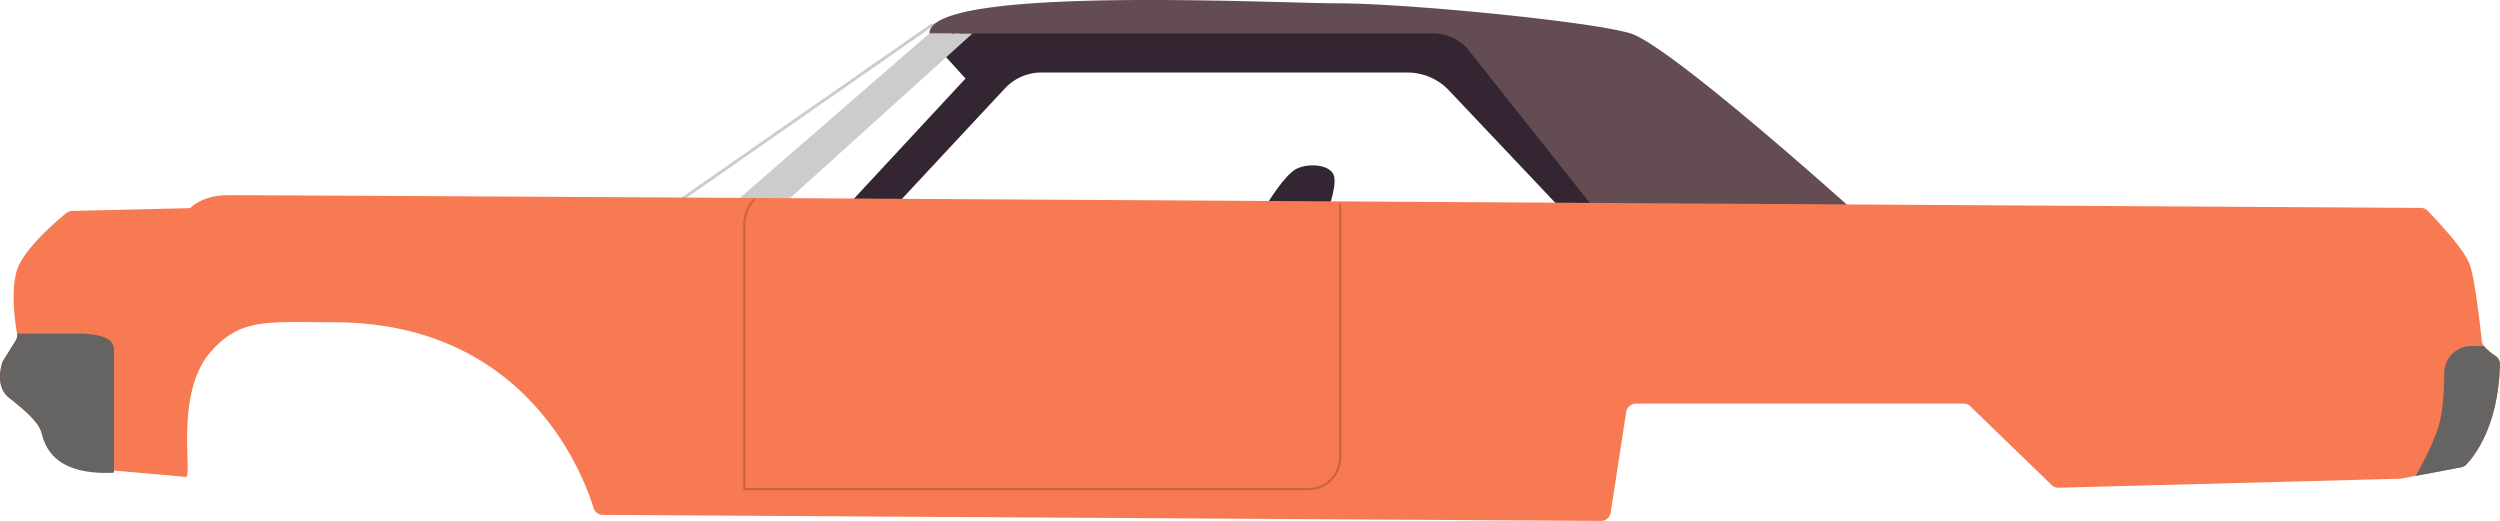 <svg xmlns="http://www.w3.org/2000/svg" viewBox="0 0 830.87 173.09"><defs><style>.cls-1{fill:#332532;}.cls-2,.cls-6{fill:none;stroke-miterlimit:10;}.cls-2{stroke:#ccc;}.cls-3{fill:#ccc;}.cls-4{fill:#644d52;}.cls-5{fill:#f77a52;}.cls-6{stroke:#000;stroke-width:0.75px;opacity:0.18;}.cls-7{fill:#666463;}</style></defs><title>body</title><g id="Layer_2" data-name="Layer 2"><g id="lowrider"><g id="body"><path id="shadow" class="cls-1" d="M281.89,68.1h16L334,29.36a16.54,16.54,0,0,1,12.09-5.26H467.72A19,19,0,0,1,481.52,30l36,38.06,29-.56L491.89,8.1l-169-2-12,9,10,11Z"/><polygon id="windshield" class="cls-2" points="309.56 8.44 223.89 68.1 251.89 68.1 323.39 6.6 309.56 8.44"/><polygon id="winshieldBorder" class="cls-3" points="245.89 65.77 308.89 11.1 323.23 11.1 262.56 65.86 245.89 65.77"/><path id="roof" class="cls-4" d="M308.89,11.1h167.4a15.45,15.45,0,0,1,11.17,4.77L528.89,68.1h85s-59-53-72-57-75-10-97-10S308.89-4.9,308.89,11.1Z"/><path class="cls-1" d="M420.89,68.1s6-10,10-12,11.5-1.5,12.5,2.5-3,14-3,14Z"/><path id="body-2" data-name="body" class="cls-5" d="M819.68,154.35c2.58-2.67,10.71-12.68,11.19-33.33a3.28,3.28,0,0,0-1.57-2.82,17.75,17.75,0,0,1-3.76-3.26,3.26,3.26,0,0,1-.74-1.76c-.42-4-2.17-19.85-3.91-25.08-1.66-5-11-14.85-14-18a3.28,3.28,0,0,0-2.36-1S82.89,64.68,74.89,64.89s-11.68,4.28-11.68,4.28l-39.16.93a3.24,3.24,0,0,0-2.08.75C18.8,73.45,8.43,82.35,5.89,89.1S5,107.17,5.67,110.89a3.23,3.23,0,0,1-.45,2.29L1.1,119.77a3.57,3.57,0,0,0-.35.74c-.52,1.69-2.18,8.13,2.14,11.59,5,4,10,8,11,12s5,11,20,12c3.42.23,13.82,1.13,27.83,2.4,2.48.22-3.86-27.51,8.17-41.4,10-11.56,19-10,41-10,63.81,0,82.85,50.27,86.36,61.71a3.27,3.27,0,0,0,3.12,2.31l331.68,2a3.29,3.29,0,0,0,3.27-2.79l5.14-33.41a3.3,3.3,0,0,1,3.25-2.79H652.56a3.29,3.29,0,0,1,2.29.92l27,26.12a3.29,3.29,0,0,0,2.37.93l113.36-3a3.31,3.31,0,0,0,.53-.06l19.78-3.77A3.2,3.2,0,0,0,819.68,154.35Z"/><path id="door" class="cls-6" d="M250.9,66.1a11.94,11.94,0,0,0-3.51,8.46v88H434.9a10.5,10.5,0,0,0,10.49-10.5V67.6"/><g id="bumpers"><path id="frontBumper" class="cls-7" d="M37.89,157.1c-20,1-23-9-24-13s-6-8-11-12c-4.32-3.46-2.66-9.9-2.14-11.59a3.57,3.57,0,0,1,.35-.74l4.12-6.59a3.23,3.23,0,0,0,.45-2.29H20.54c5.35,0,17.35-.79,17.35,5.21Z"/><path id="rearBumper" class="cls-7" d="M821.35,115a9,9,0,0,0-9,9c0,5.35-.44,11.94-1.5,16.17-2,8-8.17,18-8,18l15.05-2.82a3.2,3.2,0,0,0,1.74-.93c2.58-2.67,10.68-12.65,11.19-33.23a3.3,3.3,0,0,0-1.48-2.87,17.37,17.37,0,0,1-3.85-3.31Z"/></g></g></g></g></svg>